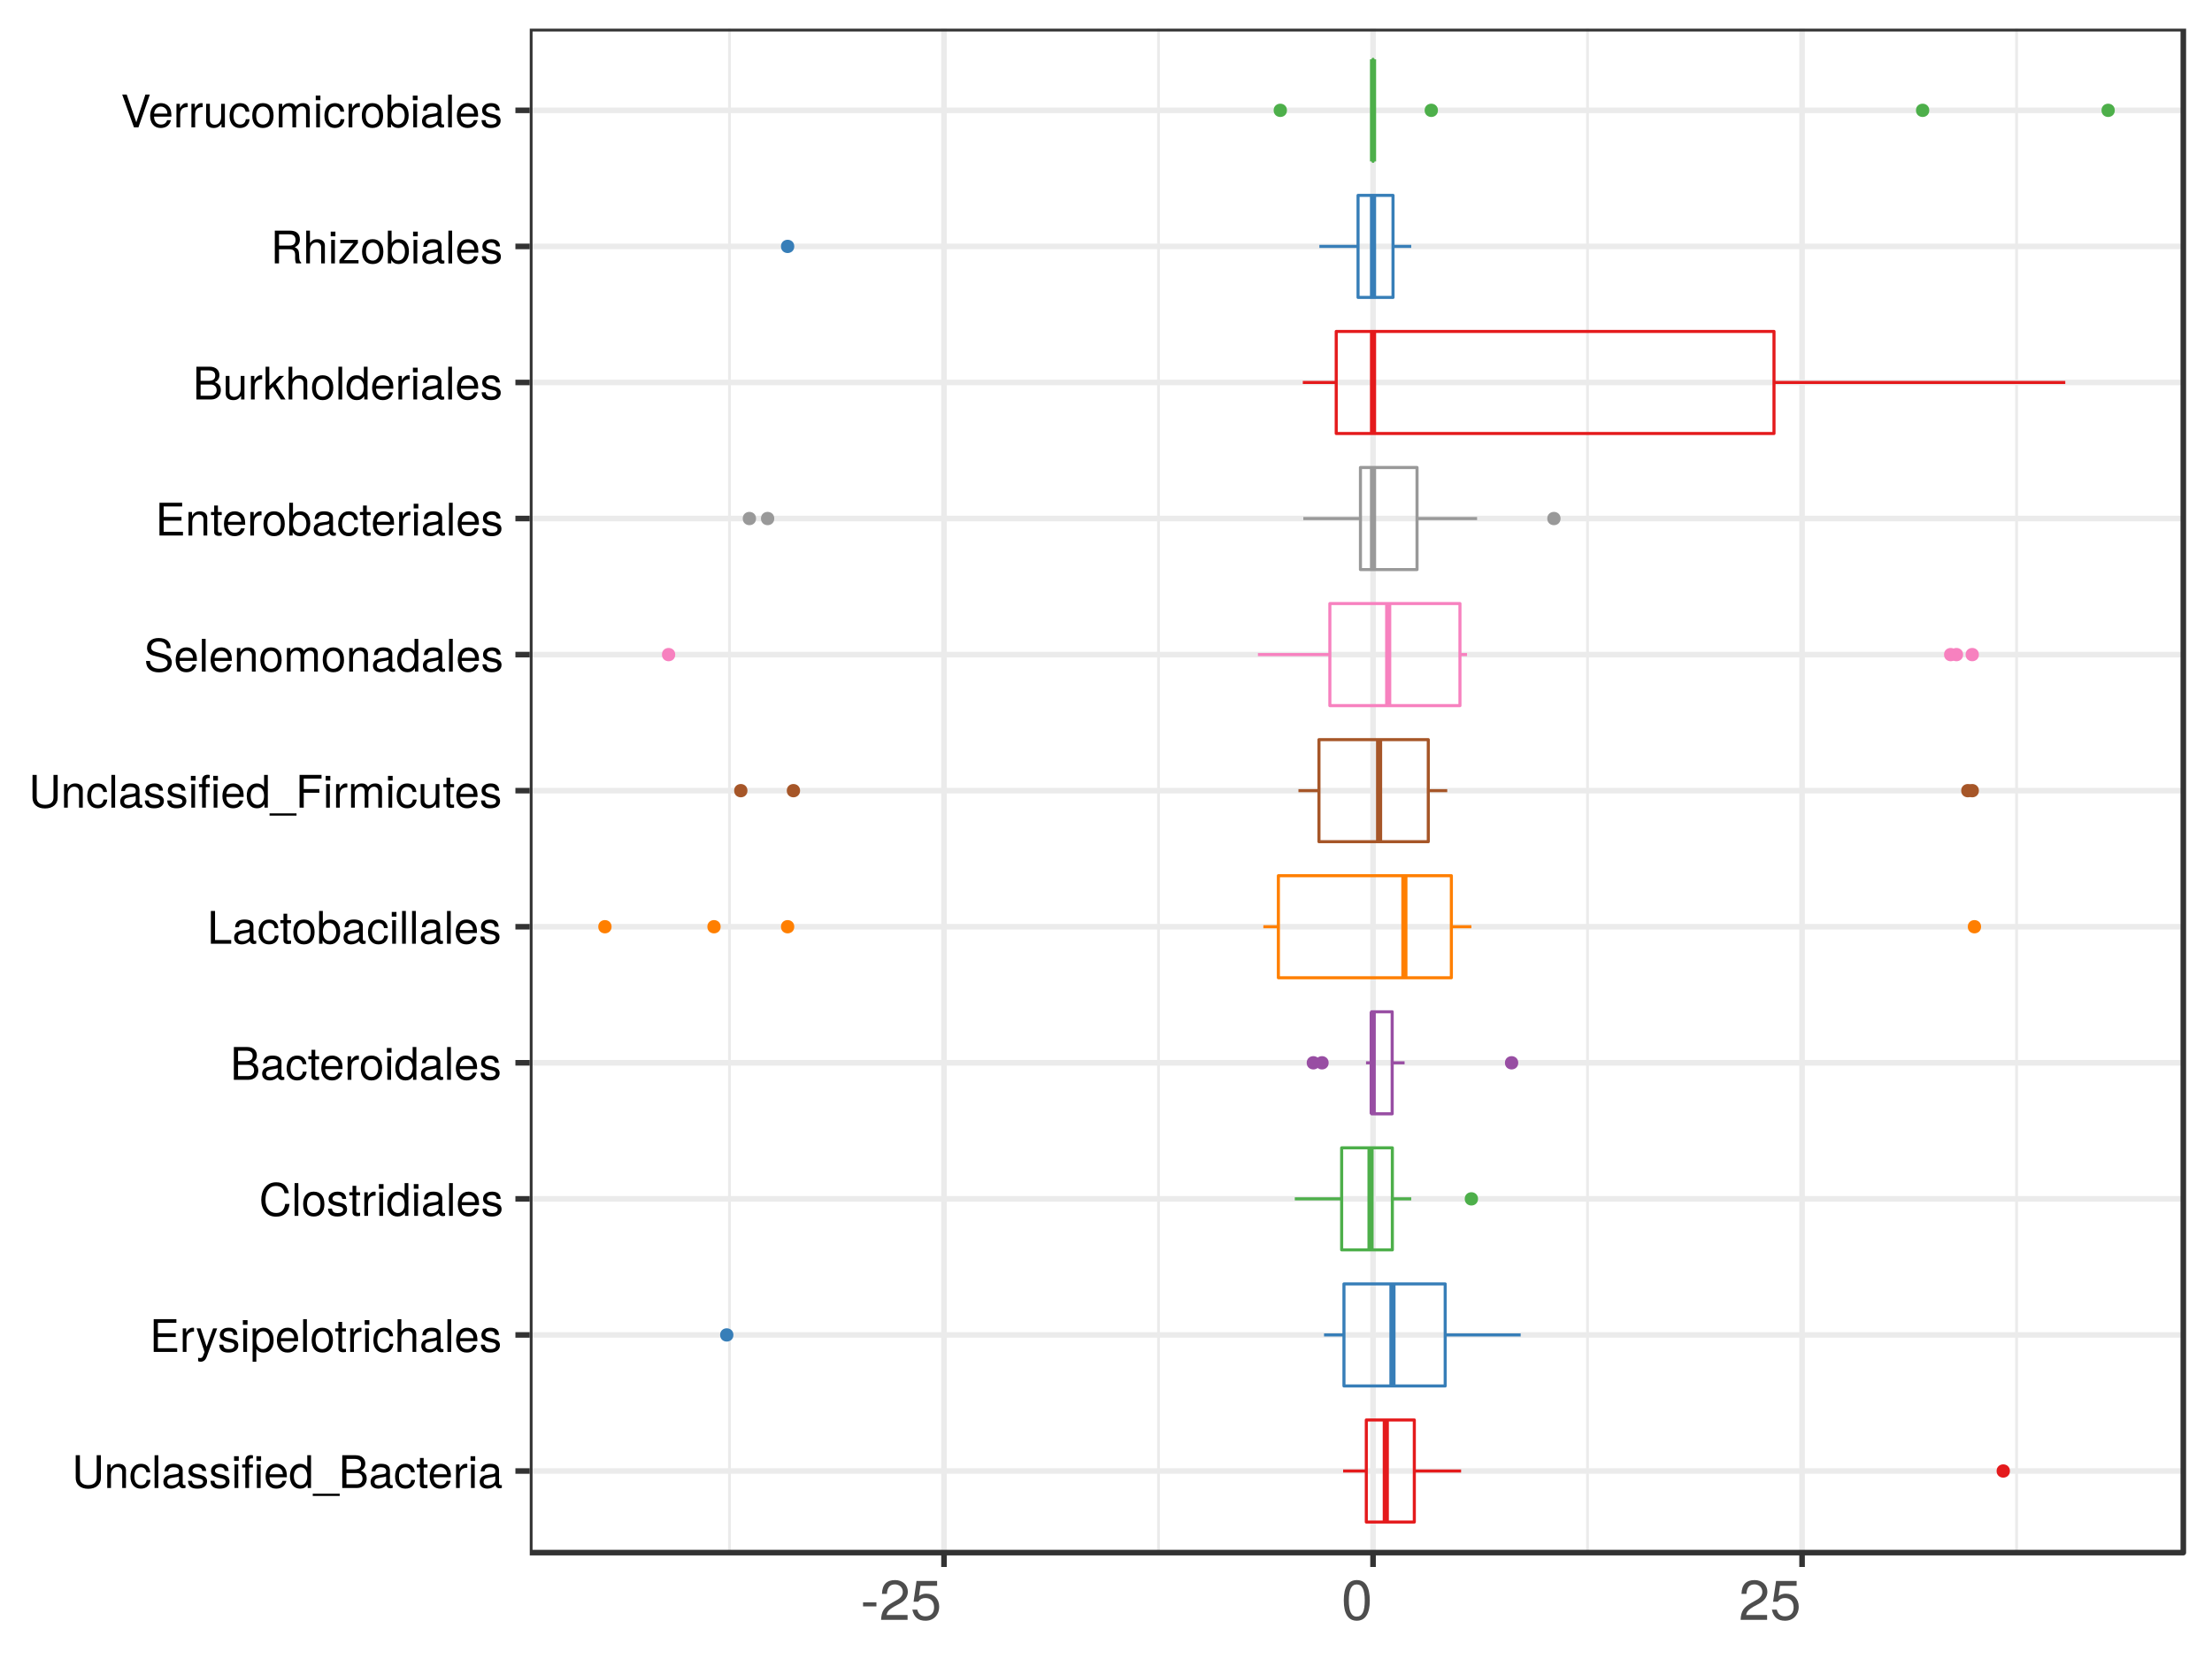 <?xml version="1.0" encoding="UTF-8"?>
<svg xmlns="http://www.w3.org/2000/svg" xmlns:xlink="http://www.w3.org/1999/xlink" width="768pt" height="576pt" viewBox="0 0 768 576" version="1.1">
<defs>
<g>
<symbol overflow="visible" id="glyph0-0">
<path style="stroke:none;" d=""/>
</symbol>
<symbol overflow="visible" id="glyph0-1">
<path style="stroke:none;" d="M 10.062 -3.469 L 10.062 -11.375 L 8.609 -11.375 L 8.609 -3.469 C 8.609 -1.938 7.5 -1 5.672 -1 C 3.969 -1 2.781 -1.812 2.781 -3.469 L 2.781 -11.375 L 1.328 -11.375 L 1.328 -3.469 C 1.328 -1.156 2.984 0.281 5.672 0.281 C 8.344 0.281 10.062 -1.188 10.062 -3.469 Z M 10.062 -3.469 "/>
</symbol>
<symbol overflow="visible" id="glyph0-2">
<path style="stroke:none;" d="M 7.594 0 L 7.594 -6.172 C 7.594 -7.531 6.578 -8.406 5 -8.406 C 3.797 -8.406 3.016 -7.938 2.297 -6.797 L 2.297 -8.172 L 1.094 -8.172 L 1.094 0 L 2.391 0 L 2.391 -4.5 C 2.391 -6.172 3.297 -7.266 4.609 -7.266 C 5.641 -7.266 6.297 -6.641 6.297 -5.656 L 6.297 0 Z M 7.594 0 "/>
</symbol>
<symbol overflow="visible" id="glyph0-3">
<path style="stroke:none;" d="M 7.438 -2.812 L 6.125 -2.812 C 5.906 -1.5 5.234 -0.969 4.125 -0.969 C 2.703 -0.969 1.844 -2.078 1.844 -4 C 1.844 -6.047 2.688 -7.203 4.094 -7.203 C 5.188 -7.203 5.875 -6.562 6.031 -5.422 L 7.344 -5.422 C 7.188 -7.422 5.938 -8.406 4.109 -8.406 C 1.922 -8.406 0.484 -6.719 0.484 -4 C 0.484 -1.375 1.891 0.234 4.094 0.234 C 6.047 0.234 7.281 -0.938 7.438 -2.812 Z M 7.438 -2.812 "/>
</symbol>
<symbol overflow="visible" id="glyph0-4">
<path style="stroke:none;" d="M 2.359 0 L 2.359 -11.375 L 1.062 -11.375 L 1.062 0 Z M 2.359 0 "/>
</symbol>
<symbol overflow="visible" id="glyph0-5">
<path style="stroke:none;" d="M 8.344 -0.031 L 8.344 -1.016 C 8.203 -0.984 8.141 -0.984 8.062 -0.984 C 7.609 -0.984 7.359 -1.219 7.359 -1.625 L 7.359 -6.172 C 7.359 -7.625 6.297 -8.406 4.281 -8.406 C 2.312 -8.406 1.094 -7.641 1.016 -5.75 L 2.328 -5.75 C 2.438 -6.75 3.031 -7.203 4.234 -7.203 C 5.406 -7.203 6.062 -6.766 6.062 -5.984 L 6.062 -5.641 C 6.062 -5.094 5.734 -4.859 4.703 -4.734 C 2.875 -4.5 2.594 -4.438 2.094 -4.234 C 1.141 -3.859 0.656 -3.125 0.656 -2.125 C 0.656 -0.641 1.688 0.234 3.344 0.234 C 4.375 0.234 5.391 -0.203 6.109 -0.969 C 6.25 -0.344 6.812 0.109 7.453 0.109 C 7.719 0.109 7.922 0.078 8.344 -0.031 Z M 6.062 -2.828 C 6.062 -1.656 4.875 -0.906 3.625 -0.906 C 2.609 -0.906 2.016 -1.266 2.016 -2.156 C 2.016 -3.016 2.594 -3.391 3.969 -3.594 C 5.344 -3.781 5.625 -3.844 6.062 -4.031 Z M 6.062 -2.828 "/>
</symbol>
<symbol overflow="visible" id="glyph0-6">
<path style="stroke:none;" d="M 7.156 -2.297 C 7.156 -3.516 6.469 -4.109 4.844 -4.5 L 3.609 -4.797 C 2.547 -5.047 2.094 -5.391 2.094 -5.969 C 2.094 -6.719 2.766 -7.203 3.828 -7.203 C 4.859 -7.203 5.422 -6.75 5.453 -5.891 L 6.828 -5.891 C 6.812 -7.5 5.75 -8.406 3.875 -8.406 C 1.969 -8.406 0.734 -7.422 0.734 -5.906 C 0.734 -4.625 1.391 -4.016 3.328 -3.562 L 4.531 -3.266 C 5.438 -3.047 5.797 -2.781 5.797 -2.188 C 5.797 -1.422 5.031 -0.969 3.906 -0.969 C 2.734 -0.969 2.078 -1.25 1.906 -2.5 L 0.531 -2.5 C 0.594 -0.609 1.656 0.234 3.797 0.234 C 5.844 0.234 7.156 -0.719 7.156 -2.297 Z M 7.156 -2.297 "/>
</symbol>
<symbol overflow="visible" id="glyph0-7">
<path style="stroke:none;" d="M 2.391 0 L 2.391 -8.172 L 1.094 -8.172 L 1.094 0 Z M 2.562 -9.406 L 2.562 -11.031 L 0.938 -11.031 L 0.938 -9.406 Z M 2.562 -9.406 "/>
</symbol>
<symbol overflow="visible" id="glyph0-8">
<path style="stroke:none;" d="M 4.016 -7.109 L 4.016 -8.172 L 2.672 -8.172 L 2.672 -9.453 C 2.672 -10 2.984 -10.281 3.578 -10.281 C 3.688 -10.281 3.734 -10.281 4.016 -10.266 L 4.016 -11.344 C 3.734 -11.406 3.562 -11.422 3.297 -11.422 C 2.094 -11.422 1.375 -10.734 1.375 -9.562 L 1.375 -8.172 L 0.281 -8.172 L 0.281 -7.109 L 1.375 -7.109 L 1.375 0 L 2.672 0 L 2.672 -7.109 Z M 6.688 0 L 6.688 -8.172 L 5.391 -8.172 L 5.391 0 Z M 6.859 -9.406 L 6.859 -11.031 L 5.234 -11.031 L 5.234 -9.406 Z M 6.859 -9.406 "/>
</symbol>
<symbol overflow="visible" id="glyph0-9">
<path style="stroke:none;" d="M 8 -3.719 C 8 -4.891 7.906 -5.641 7.672 -6.25 C 7.141 -7.594 5.891 -8.406 4.359 -8.406 C 2.094 -8.406 0.625 -6.719 0.625 -4.031 C 0.625 -1.359 2.047 0.234 4.328 0.234 C 6.203 0.234 7.5 -0.828 7.828 -2.484 L 6.516 -2.484 C 6.156 -1.406 5.422 -0.969 4.375 -0.969 C 3.031 -0.969 2.016 -1.844 1.984 -3.719 Z M 6.609 -4.859 C 6.609 -4.859 6.609 -4.797 6.594 -4.766 L 2.016 -4.766 C 2.125 -6.219 3.047 -7.203 4.344 -7.203 C 5.625 -7.203 6.609 -6.141 6.609 -4.859 Z M 6.609 -4.859 "/>
</symbol>
<symbol overflow="visible" id="glyph0-10">
<path style="stroke:none;" d="M 7.719 0 L 7.719 -11.375 L 6.422 -11.375 L 6.422 -7.141 C 5.875 -7.969 5 -8.406 3.906 -8.406 C 1.797 -8.406 0.406 -6.766 0.406 -4.156 C 0.406 -1.406 1.766 0.234 3.953 0.234 C 5.078 0.234 5.859 -0.188 6.562 -1.203 L 6.562 0 Z M 6.422 -4.047 C 6.422 -2.172 5.516 -0.984 4.141 -0.984 C 2.719 -0.984 1.766 -2.188 1.766 -4.078 C 1.766 -5.984 2.719 -7.188 4.125 -7.188 C 5.531 -7.188 6.422 -5.938 6.422 -4.047 Z M 6.422 -4.047 "/>
</symbol>
<symbol overflow="visible" id="glyph0-11">
<path style="stroke:none;" d="M 9.016 2.766 L 9.016 1.984 L -0.344 1.984 L -0.344 2.766 Z M 9.016 2.766 "/>
</symbol>
<symbol overflow="visible" id="glyph0-12">
<path style="stroke:none;" d="M 9.719 -3.25 C 9.719 -4.609 9.094 -5.438 7.641 -6 C 8.672 -6.484 9.219 -7.328 9.219 -8.484 C 9.219 -10.141 8 -11.375 5.844 -11.375 L 1.234 -11.375 L 1.234 0 L 6.359 0 C 8.406 0 9.719 -1.375 9.719 -3.25 Z M 7.766 -8.281 C 7.766 -7.125 7.094 -6.469 5.484 -6.469 L 2.688 -6.469 L 2.688 -10.094 L 5.484 -10.094 C 7.094 -10.094 7.766 -9.438 7.766 -8.281 Z M 8.266 -3.234 C 8.266 -2.141 7.594 -1.281 6.219 -1.281 L 2.688 -1.281 L 2.688 -5.188 L 6.219 -5.188 C 7.594 -5.188 8.266 -4.328 8.266 -3.234 Z M 8.266 -3.234 "/>
</symbol>
<symbol overflow="visible" id="glyph0-13">
<path style="stroke:none;" d="M 3.953 0 L 3.953 -1.094 C 3.797 -1.047 3.594 -1.031 3.344 -1.031 C 2.781 -1.031 2.625 -1.188 2.625 -1.766 L 2.625 -7.109 L 3.953 -7.109 L 3.953 -8.172 L 2.625 -8.172 L 2.625 -10.422 L 1.328 -10.422 L 1.328 -8.172 L 0.219 -8.172 L 0.219 -7.109 L 1.328 -7.109 L 1.328 -1.188 C 1.328 -0.359 1.891 0.109 2.906 0.109 C 3.219 0.109 3.531 0.078 3.953 0 Z M 3.953 0 "/>
</symbol>
<symbol overflow="visible" id="glyph0-14">
<path style="stroke:none;" d="M 5 -7.031 L 5 -8.359 C 4.781 -8.391 4.672 -8.406 4.5 -8.406 C 3.672 -8.406 3.031 -7.906 2.281 -6.688 L 2.281 -8.172 L 1.094 -8.172 L 1.094 0 L 2.391 0 L 2.391 -4.234 C 2.391 -6.078 3 -7 5 -7.031 Z M 5 -7.031 "/>
</symbol>
<symbol overflow="visible" id="glyph0-15">
<path style="stroke:none;" d="M 9.562 0 L 9.562 -1.281 L 2.859 -1.281 L 2.859 -5.172 L 9.047 -5.172 L 9.047 -6.453 L 2.859 -6.453 L 2.859 -10.094 L 9.281 -10.094 L 9.281 -11.375 L 1.406 -11.375 L 1.406 0 Z M 9.562 0 "/>
</symbol>
<symbol overflow="visible" id="glyph0-16">
<path style="stroke:none;" d="M 7.453 -8.172 L 6.047 -8.172 L 3.797 -1.812 L 1.703 -8.172 L 0.312 -8.172 L 3.078 0.031 L 2.578 1.328 C 2.359 1.906 2.094 2.125 1.531 2.125 C 1.344 2.125 1.125 2.094 0.844 2.031 L 0.844 3.203 C 1.109 3.344 1.375 3.406 1.719 3.406 C 2.641 3.406 3.391 2.891 3.828 1.719 Z M 7.453 -8.172 "/>
</symbol>
<symbol overflow="visible" id="glyph0-17">
<path style="stroke:none;" d="M 8.156 -4 C 8.156 -6.75 6.812 -8.406 4.641 -8.406 C 3.547 -8.406 2.656 -7.906 2.047 -6.938 L 2.047 -8.172 L 0.859 -8.172 L 0.859 3.406 L 2.156 3.406 L 2.156 -0.984 C 2.844 -0.141 3.609 0.234 4.656 0.234 C 6.766 0.234 8.156 -1.406 8.156 -4 Z M 6.797 -4.031 C 6.797 -2.188 5.844 -0.984 4.422 -0.984 C 3.062 -0.984 2.156 -2.109 2.156 -4.016 C 2.156 -5.938 3.062 -7.188 4.422 -7.188 C 5.859 -7.188 6.797 -5.984 6.797 -4.031 Z M 6.797 -4.031 "/>
</symbol>
<symbol overflow="visible" id="glyph0-18">
<path style="stroke:none;" d="M 7.953 -4.016 C 7.953 -6.844 6.594 -8.406 4.234 -8.406 C 1.953 -8.406 0.562 -6.828 0.562 -4.078 C 0.562 -1.344 1.938 0.234 4.25 0.234 C 6.547 0.234 7.953 -1.344 7.953 -4.016 Z M 6.594 -4.031 C 6.594 -2.125 5.688 -0.969 4.25 -0.969 C 2.812 -0.969 1.922 -2.109 1.922 -4.078 C 1.922 -6.047 2.812 -7.203 4.25 -7.203 C 5.719 -7.203 6.594 -6.062 6.594 -4.031 Z M 6.594 -4.031 "/>
</symbol>
<symbol overflow="visible" id="glyph0-19">
<path style="stroke:none;" d="M 7.578 0 L 7.578 -6.172 C 7.578 -7.547 6.594 -8.406 5 -8.406 C 3.859 -8.406 3.156 -8.047 2.391 -7.047 L 2.391 -11.375 L 1.094 -11.375 L 1.094 0 L 2.391 0 L 2.391 -4.5 C 2.391 -6.172 3.266 -7.266 4.594 -7.266 C 5.516 -7.266 6.281 -6.734 6.281 -5.656 L 6.281 0 Z M 7.578 0 "/>
</symbol>
<symbol overflow="visible" id="glyph0-20">
<path style="stroke:none;" d="M 10.562 -4.141 L 9.062 -4.141 C 8.719 -2 7.812 -1 5.891 -1 C 3.641 -1 2.203 -2.734 2.203 -5.562 C 2.203 -8.484 3.578 -10.375 5.766 -10.375 C 7.547 -10.375 8.484 -9.578 8.844 -7.844 L 10.328 -7.844 C 9.875 -10.344 8.438 -11.656 5.938 -11.656 C 2.5 -11.656 0.75 -8.875 0.75 -5.547 C 0.75 -2.234 2.547 0.281 5.875 0.281 C 8.656 0.281 10.219 -1.188 10.562 -4.141 Z M 10.562 -4.141 "/>
</symbol>
<symbol overflow="visible" id="glyph0-21">
<path style="stroke:none;" d="M 8.312 0 L 8.312 -1.281 L 2.703 -1.281 L 2.703 -11.375 L 1.25 -11.375 L 1.25 0 Z M 8.312 0 "/>
</symbol>
<symbol overflow="visible" id="glyph0-22">
<path style="stroke:none;" d="M 8.156 -4.172 C 8.156 -6.828 6.812 -8.406 4.656 -8.406 C 3.547 -8.406 2.75 -7.984 2.141 -7.062 L 2.141 -11.375 L 0.844 -11.375 L 0.844 0 L 2.016 0 L 2.016 -1.172 C 2.641 -0.219 3.469 0.234 4.594 0.234 C 6.75 0.234 8.156 -1.531 8.156 -4.172 Z M 6.797 -4.094 C 6.797 -2.25 5.828 -0.984 4.406 -0.984 C 3.047 -0.984 2.141 -2.234 2.141 -4.078 C 2.141 -6 3.047 -7.25 4.406 -7.188 C 5.859 -7.188 6.797 -5.922 6.797 -4.094 Z M 6.797 -4.094 "/>
</symbol>
<symbol overflow="visible" id="glyph0-23">
<path style="stroke:none;" d="M 9.031 -10.094 L 9.031 -11.375 L 1.406 -11.375 L 1.406 0 L 2.859 0 L 2.859 -5.172 L 8.281 -5.172 L 8.281 -6.453 L 2.859 -6.453 L 2.859 -10.094 Z M 9.031 -10.094 "/>
</symbol>
<symbol overflow="visible" id="glyph0-24">
<path style="stroke:none;" d="M 11.844 0 L 11.844 -6.125 C 11.844 -7.594 11.047 -8.406 9.516 -8.406 C 8.422 -8.406 7.766 -8.078 7 -7.156 C 6.516 -8.031 5.859 -8.406 4.797 -8.406 C 3.719 -8.406 3 -8 2.297 -7.016 L 2.297 -8.172 L 1.109 -8.172 L 1.109 0 L 2.406 0 L 2.406 -5.125 C 2.406 -6.312 3.266 -7.266 4.312 -7.266 C 5.281 -7.266 5.828 -6.672 5.828 -5.625 L 5.828 0 L 7.125 0 L 7.125 -5.125 C 7.125 -6.312 8 -7.266 9.062 -7.266 C 10.016 -7.266 10.562 -6.656 10.562 -5.625 L 10.562 0 Z M 11.844 0 "/>
</symbol>
<symbol overflow="visible" id="glyph0-25">
<path style="stroke:none;" d="M 7.516 0 L 7.516 -8.172 L 6.219 -8.172 L 6.219 -3.672 C 6.219 -2 5.344 -0.906 3.984 -0.906 C 2.969 -0.906 2.312 -1.531 2.312 -2.516 L 2.312 -8.172 L 1.016 -8.172 L 1.016 -2 C 1.016 -0.641 2.031 0.234 3.625 0.234 C 4.812 0.234 5.578 -0.188 6.344 -1.266 L 6.344 0 Z M 7.516 0 "/>
</symbol>
<symbol overflow="visible" id="glyph0-26">
<path style="stroke:none;" d="M 9.688 -3.125 C 9.688 -4.516 8.812 -5.547 7.266 -5.969 L 4.406 -6.734 C 3.047 -7.094 2.547 -7.547 2.547 -8.422 C 2.547 -9.578 3.562 -10.438 5.078 -10.438 C 6.891 -10.438 7.922 -9.609 7.922 -8.125 L 9.297 -8.125 C 9.297 -10.359 7.75 -11.656 5.125 -11.656 C 2.641 -11.656 1.094 -10.281 1.094 -8.219 C 1.094 -6.828 1.828 -5.953 3.328 -5.562 L 6.141 -4.812 C 7.578 -4.438 8.234 -3.875 8.234 -2.984 C 8.234 -1.734 7.297 -1 5.328 -1 C 3.188 -1 2.125 -2.078 2.125 -3.703 L 0.75 -3.703 C 0.75 -1.016 2.562 0.281 5.234 0.281 C 8.125 0.281 9.688 -1.094 9.688 -3.125 Z M 9.688 -3.125 "/>
</symbol>
<symbol overflow="visible" id="glyph0-27">
<path style="stroke:none;" d="M 7.828 0 L 4.484 -5.344 L 7.328 -8.172 L 5.656 -8.172 L 2.203 -4.703 L 2.203 -11.375 L 0.906 -11.375 L 0.906 0 L 2.203 0 L 2.203 -3.188 L 3.469 -4.422 L 6.219 0 Z M 7.828 0 "/>
</symbol>
<symbol overflow="visible" id="glyph0-28">
<path style="stroke:none;" d="M 10.594 0 L 10.594 -0.359 C 10.047 -0.734 9.922 -1.141 9.906 -2.656 C 9.875 -4.516 9.594 -5.078 8.359 -5.609 C 9.641 -6.234 10.156 -7.031 10.156 -8.328 C 10.156 -10.297 8.922 -11.375 6.688 -11.375 L 1.453 -11.375 L 1.453 0 L 2.906 0 L 2.906 -4.891 L 6.641 -4.891 C 7.922 -4.891 8.531 -4.266 8.516 -2.875 L 8.5 -1.859 C 8.484 -1.156 8.625 -0.469 8.828 0 Z M 8.641 -8.125 C 8.641 -6.781 7.953 -6.172 6.406 -6.172 L 2.906 -6.172 L 2.906 -10.094 L 6.406 -10.094 C 8.031 -10.094 8.641 -9.406 8.641 -8.125 Z M 8.641 -8.125 "/>
</symbol>
<symbol overflow="visible" id="glyph0-29">
<path style="stroke:none;" d="M 7.125 0 L 7.125 -1.141 L 2.062 -1.141 L 6.906 -7.016 L 6.906 -8.172 L 0.812 -8.172 L 0.812 -7.031 L 5.359 -7.031 L 0.484 -1.172 L 0.484 0 Z M 7.125 0 "/>
</symbol>
<symbol overflow="visible" id="glyph0-30">
<path style="stroke:none;" d="M 10.062 -11.375 L 8.516 -11.375 L 5.359 -1.75 L 2.031 -11.375 L 0.469 -11.375 L 4.547 0 L 6.109 0 Z M 10.062 -11.375 "/>
</symbol>
<symbol overflow="visible" id="glyph1-0">
<path style="stroke:none;" d=""/>
</symbol>
<symbol overflow="visible" id="glyph1-1">
<path style="stroke:none;" d="M 5.531 -4.672 L 5.531 -6.078 L 0.891 -6.078 L 0.891 -4.672 Z M 5.531 -4.672 "/>
</symbol>
<symbol overflow="visible" id="glyph1-2">
<path style="stroke:none;" d="M 9.953 -9.766 C 9.953 -12.094 8.141 -13.812 5.531 -13.812 C 2.703 -13.812 1.078 -12.375 0.969 -9.016 L 2.688 -9.016 C 2.828 -11.344 3.781 -12.312 5.469 -12.312 C 7.031 -12.312 8.203 -11.203 8.203 -9.719 C 8.203 -8.625 7.562 -7.703 6.328 -7 L 4.547 -5.984 C 1.656 -4.344 0.812 -3.047 0.656 0 L 9.859 0 L 9.859 -1.688 L 2.594 -1.688 C 2.766 -2.828 3.391 -3.547 5.078 -4.547 L 7.031 -5.594 C 8.969 -6.625 9.953 -8.062 9.953 -9.766 Z M 9.953 -9.766 "/>
</symbol>
<symbol overflow="visible" id="glyph1-3">
<path style="stroke:none;" d="M 10 -4.578 C 10 -7.312 8.188 -9.094 5.531 -9.094 C 4.562 -9.094 3.781 -8.844 2.984 -8.266 L 3.531 -11.828 L 9.281 -11.828 L 9.281 -13.516 L 2.141 -13.516 L 1.109 -6.297 L 2.688 -6.297 C 3.484 -7.25 4.156 -7.578 5.219 -7.578 C 7.078 -7.578 8.234 -6.391 8.234 -4.344 C 8.234 -2.359 7.094 -1.234 5.219 -1.234 C 3.719 -1.234 2.812 -1.984 2.391 -3.547 L 0.688 -3.547 C 1.25 -0.797 2.812 0.297 5.266 0.297 C 8.047 0.297 10 -1.656 10 -4.578 Z M 10 -4.578 "/>
</symbol>
<symbol overflow="visible" id="glyph1-4">
<path style="stroke:none;" d="M 9.875 -6.641 C 9.875 -11.438 8.359 -13.812 5.359 -13.812 C 2.375 -13.812 0.844 -11.391 0.844 -6.766 C 0.844 -2.109 2.391 0.297 5.359 0.297 C 8.281 0.297 9.875 -2.109 9.875 -6.641 Z M 8.125 -6.797 C 8.125 -2.891 7.234 -1.125 5.312 -1.125 C 3.5 -1.125 2.594 -2.969 2.594 -6.734 C 2.594 -10.516 3.5 -12.297 5.359 -12.297 C 7.203 -12.297 8.125 -10.5 8.125 -6.797 Z M 8.125 -6.797 "/>
</symbol>
</g>
<clipPath id="clip1">
  <path d="M 183.93 9.961 L 759 9.961 L 759 540 L 183.93 540 Z M 183.93 9.961 "/>
</clipPath>
<clipPath id="clip2">
  <path d="M 252 9.961 L 254 9.961 L 254 540 L 252 540 Z M 252 9.961 "/>
</clipPath>
<clipPath id="clip3">
  <path d="M 401 9.961 L 403 9.961 L 403 540 L 401 540 Z M 401 9.961 "/>
</clipPath>
<clipPath id="clip4">
  <path d="M 550 9.961 L 552 9.961 L 552 540 L 550 540 Z M 550 9.961 "/>
</clipPath>
<clipPath id="clip5">
  <path d="M 699 9.961 L 701 9.961 L 701 540 L 699 540 Z M 699 9.961 "/>
</clipPath>
<clipPath id="clip6">
  <path d="M 183.93 509 L 759.039 509 L 759.039 512 L 183.93 512 Z M 183.93 509 "/>
</clipPath>
<clipPath id="clip7">
  <path d="M 183.93 462 L 759.039 462 L 759.039 465 L 183.93 465 Z M 183.93 462 "/>
</clipPath>
<clipPath id="clip8">
  <path d="M 183.93 415 L 759.039 415 L 759.039 418 L 183.93 418 Z M 183.93 415 "/>
</clipPath>
<clipPath id="clip9">
  <path d="M 183.93 368 L 759.039 368 L 759.039 370 L 183.93 370 Z M 183.93 368 "/>
</clipPath>
<clipPath id="clip10">
  <path d="M 183.93 320 L 759.039 320 L 759.039 323 L 183.93 323 Z M 183.93 320 "/>
</clipPath>
<clipPath id="clip11">
  <path d="M 183.93 273 L 759.039 273 L 759.039 276 L 183.93 276 Z M 183.93 273 "/>
</clipPath>
<clipPath id="clip12">
  <path d="M 183.93 226 L 759.039 226 L 759.039 229 L 183.93 229 Z M 183.93 226 "/>
</clipPath>
<clipPath id="clip13">
  <path d="M 183.93 179 L 759.039 179 L 759.039 181 L 183.93 181 Z M 183.93 179 "/>
</clipPath>
<clipPath id="clip14">
  <path d="M 183.93 131 L 759.039 131 L 759.039 134 L 183.93 134 Z M 183.93 131 "/>
</clipPath>
<clipPath id="clip15">
  <path d="M 183.93 84 L 759.039 84 L 759.039 87 L 183.93 87 Z M 183.93 84 "/>
</clipPath>
<clipPath id="clip16">
  <path d="M 183.93 37 L 759.039 37 L 759.039 40 L 183.93 40 Z M 183.93 37 "/>
</clipPath>
<clipPath id="clip17">
  <path d="M 326 9.961 L 329 9.961 L 329 540.07 L 326 540.07 Z M 326 9.961 "/>
</clipPath>
<clipPath id="clip18">
  <path d="M 475 9.961 L 478 9.961 L 478 540.07 L 475 540.07 Z M 475 9.961 "/>
</clipPath>
<clipPath id="clip19">
  <path d="M 624 9.961 L 627 9.961 L 627 540.07 L 624 540.07 Z M 624 9.961 "/>
</clipPath>
<clipPath id="clip20">
  <path d="M 183.93 9.961 L 759.039 9.961 L 759.039 540.07 L 183.93 540.07 Z M 183.93 9.961 "/>
</clipPath>
</defs>
<g id="surface6172">
<rect x="0" y="0" width="768" height="576" style="fill:rgb(100%,100%,100%);fill-opacity:1;stroke:none;"/>
<rect x="0" y="0" width="768" height="576" style="fill:rgb(100%,100%,100%);fill-opacity:1;stroke:none;"/>
<path style="fill:none;stroke-width:1.94;stroke-linecap:round;stroke-linejoin:round;stroke:rgb(100%,100%,100%);stroke-opacity:1;stroke-miterlimit:10;" d="M 0 576 L 768 576 L 768 0 L 0 0 Z M 0 576 "/>
<g clip-path="url(#clip1)" clip-rule="nonzero">
<path style=" stroke:none;fill-rule:nonzero;fill:rgb(100%,100%,100%);fill-opacity:1;" d="M 183.93 539.07 L 758.039 539.07 L 758.039 9.961 L 183.93 9.961 Z M 183.93 539.07 "/>
</g>
<g clip-path="url(#clip2)" clip-rule="nonzero">
<path style="fill:none;stroke-width:0.97;stroke-linecap:butt;stroke-linejoin:round;stroke:rgb(92.157%,92.157%,92.157%);stroke-opacity:1;stroke-miterlimit:10;" d="M 253.277 539.07 L 253.277 9.961 "/>
</g>
<g clip-path="url(#clip3)" clip-rule="nonzero">
<path style="fill:none;stroke-width:0.97;stroke-linecap:butt;stroke-linejoin:round;stroke:rgb(92.157%,92.157%,92.157%);stroke-opacity:1;stroke-miterlimit:10;" d="M 402.234 539.07 L 402.234 9.961 "/>
</g>
<g clip-path="url(#clip4)" clip-rule="nonzero">
<path style="fill:none;stroke-width:0.97;stroke-linecap:butt;stroke-linejoin:round;stroke:rgb(92.157%,92.157%,92.157%);stroke-opacity:1;stroke-miterlimit:10;" d="M 551.191 539.07 L 551.191 9.961 "/>
</g>
<g clip-path="url(#clip5)" clip-rule="nonzero">
<path style="fill:none;stroke-width:0.97;stroke-linecap:butt;stroke-linejoin:round;stroke:rgb(92.157%,92.157%,92.157%);stroke-opacity:1;stroke-miterlimit:10;" d="M 700.148 539.07 L 700.148 9.961 "/>
</g>
<g clip-path="url(#clip6)" clip-rule="nonzero">
<path style="fill:none;stroke-width:1.94;stroke-linecap:butt;stroke-linejoin:round;stroke:rgb(92.157%,92.157%,92.157%);stroke-opacity:1;stroke-miterlimit:10;" d="M 183.93 510.727 L 758.039 510.727 "/>
</g>
<g clip-path="url(#clip7)" clip-rule="nonzero">
<path style="fill:none;stroke-width:1.94;stroke-linecap:butt;stroke-linejoin:round;stroke:rgb(92.157%,92.157%,92.157%);stroke-opacity:1;stroke-miterlimit:10;" d="M 183.93 463.484 L 758.039 463.484 "/>
</g>
<g clip-path="url(#clip8)" clip-rule="nonzero">
<path style="fill:none;stroke-width:1.94;stroke-linecap:butt;stroke-linejoin:round;stroke:rgb(92.157%,92.157%,92.157%);stroke-opacity:1;stroke-miterlimit:10;" d="M 183.93 416.242 L 758.039 416.242 "/>
</g>
<g clip-path="url(#clip9)" clip-rule="nonzero">
<path style="fill:none;stroke-width:1.94;stroke-linecap:butt;stroke-linejoin:round;stroke:rgb(92.157%,92.157%,92.157%);stroke-opacity:1;stroke-miterlimit:10;" d="M 183.93 369 L 758.039 369 "/>
</g>
<g clip-path="url(#clip10)" clip-rule="nonzero">
<path style="fill:none;stroke-width:1.94;stroke-linecap:butt;stroke-linejoin:round;stroke:rgb(92.157%,92.157%,92.157%);stroke-opacity:1;stroke-miterlimit:10;" d="M 183.93 321.758 L 758.039 321.758 "/>
</g>
<g clip-path="url(#clip11)" clip-rule="nonzero">
<path style="fill:none;stroke-width:1.94;stroke-linecap:butt;stroke-linejoin:round;stroke:rgb(92.157%,92.157%,92.157%);stroke-opacity:1;stroke-miterlimit:10;" d="M 183.93 274.516 L 758.039 274.516 "/>
</g>
<g clip-path="url(#clip12)" clip-rule="nonzero">
<path style="fill:none;stroke-width:1.94;stroke-linecap:butt;stroke-linejoin:round;stroke:rgb(92.157%,92.157%,92.157%);stroke-opacity:1;stroke-miterlimit:10;" d="M 183.93 227.273 L 758.039 227.273 "/>
</g>
<g clip-path="url(#clip13)" clip-rule="nonzero">
<path style="fill:none;stroke-width:1.94;stroke-linecap:butt;stroke-linejoin:round;stroke:rgb(92.157%,92.157%,92.157%);stroke-opacity:1;stroke-miterlimit:10;" d="M 183.93 180.031 L 758.039 180.031 "/>
</g>
<g clip-path="url(#clip14)" clip-rule="nonzero">
<path style="fill:none;stroke-width:1.94;stroke-linecap:butt;stroke-linejoin:round;stroke:rgb(92.157%,92.157%,92.157%);stroke-opacity:1;stroke-miterlimit:10;" d="M 183.93 132.793 L 758.039 132.793 "/>
</g>
<g clip-path="url(#clip15)" clip-rule="nonzero">
<path style="fill:none;stroke-width:1.94;stroke-linecap:butt;stroke-linejoin:round;stroke:rgb(92.157%,92.157%,92.157%);stroke-opacity:1;stroke-miterlimit:10;" d="M 183.93 85.551 L 758.039 85.551 "/>
</g>
<g clip-path="url(#clip16)" clip-rule="nonzero">
<path style="fill:none;stroke-width:1.94;stroke-linecap:butt;stroke-linejoin:round;stroke:rgb(92.157%,92.157%,92.157%);stroke-opacity:1;stroke-miterlimit:10;" d="M 183.93 38.309 L 758.039 38.309 "/>
</g>
<g clip-path="url(#clip17)" clip-rule="nonzero">
<path style="fill:none;stroke-width:1.94;stroke-linecap:butt;stroke-linejoin:round;stroke:rgb(92.157%,92.157%,92.157%);stroke-opacity:1;stroke-miterlimit:10;" d="M 327.758 539.07 L 327.758 9.961 "/>
</g>
<g clip-path="url(#clip18)" clip-rule="nonzero">
<path style="fill:none;stroke-width:1.94;stroke-linecap:butt;stroke-linejoin:round;stroke:rgb(92.157%,92.157%,92.157%);stroke-opacity:1;stroke-miterlimit:10;" d="M 476.715 539.07 L 476.715 9.961 "/>
</g>
<g clip-path="url(#clip19)" clip-rule="nonzero">
<path style="fill:none;stroke-width:1.94;stroke-linecap:butt;stroke-linejoin:round;stroke:rgb(92.157%,92.157%,92.157%);stroke-opacity:1;stroke-miterlimit:10;" d="M 625.672 539.07 L 625.672 9.961 "/>
</g>
<path style="fill-rule:nonzero;fill:rgb(89.412%,10.196%,10.98%);fill-opacity:1;stroke-width:0.709;stroke-linecap:round;stroke-linejoin:round;stroke:rgb(89.412%,10.196%,10.98%);stroke-opacity:1;stroke-miterlimit:10;" d="M 697.477 510.727 C 697.477 513.332 693.566 513.332 693.566 510.727 C 693.566 508.121 697.477 508.121 697.477 510.727 "/>
<path style="fill:none;stroke-width:1.067;stroke-linecap:butt;stroke-linejoin:round;stroke:rgb(89.412%,10.196%,10.98%);stroke-opacity:1;stroke-miterlimit:10;" d="M 491.047 510.727 L 507.293 510.727 "/>
<path style="fill:none;stroke-width:1.067;stroke-linecap:butt;stroke-linejoin:round;stroke:rgb(89.412%,10.196%,10.98%);stroke-opacity:1;stroke-miterlimit:10;" d="M 474.379 510.727 L 466.328 510.727 "/>
<path style="fill:none;stroke-width:1.067;stroke-linecap:round;stroke-linejoin:round;stroke:rgb(89.412%,10.196%,10.98%);stroke-opacity:1;stroke-miterlimit:10;" d="M 491.047 528.441 L 474.379 528.441 L 474.379 493.012 L 491.047 493.012 L 491.047 528.441 "/>
<path style="fill:none;stroke-width:2.134;stroke-linecap:butt;stroke-linejoin:round;stroke:rgb(89.412%,10.196%,10.98%);stroke-opacity:1;stroke-miterlimit:10;" d="M 481.145 528.441 L 481.145 493.012 "/>
<path style="fill-rule:nonzero;fill:rgb(21.569%,49.412%,72.157%);fill-opacity:1;stroke-width:0.709;stroke-linecap:round;stroke-linejoin:round;stroke:rgb(21.569%,49.412%,72.157%);stroke-opacity:1;stroke-miterlimit:10;" d="M 254.285 463.484 C 254.285 466.09 250.375 466.09 250.375 463.484 C 250.375 460.879 254.285 460.879 254.285 463.484 "/>
<path style="fill:none;stroke-width:1.067;stroke-linecap:butt;stroke-linejoin:round;stroke:rgb(21.569%,49.412%,72.157%);stroke-opacity:1;stroke-miterlimit:10;" d="M 501.766 463.484 L 527.98 463.484 "/>
<path style="fill:none;stroke-width:1.067;stroke-linecap:butt;stroke-linejoin:round;stroke:rgb(21.569%,49.412%,72.157%);stroke-opacity:1;stroke-miterlimit:10;" d="M 466.617 463.484 L 459.699 463.484 "/>
<path style="fill:none;stroke-width:1.067;stroke-linecap:round;stroke-linejoin:round;stroke:rgb(21.569%,49.412%,72.157%);stroke-opacity:1;stroke-miterlimit:10;" d="M 501.766 481.199 L 466.617 481.199 L 466.617 445.77 L 501.766 445.77 L 501.766 481.199 "/>
<path style="fill:none;stroke-width:2.134;stroke-linecap:butt;stroke-linejoin:round;stroke:rgb(21.569%,49.412%,72.157%);stroke-opacity:1;stroke-miterlimit:10;" d="M 483.457 481.199 L 483.457 445.77 "/>
<path style="fill-rule:nonzero;fill:rgb(30.196%,68.627%,29.02%);fill-opacity:1;stroke-width:0.709;stroke-linecap:round;stroke-linejoin:round;stroke:rgb(30.196%,68.627%,29.02%);stroke-opacity:1;stroke-miterlimit:10;" d="M 512.812 416.242 C 512.812 418.848 508.902 418.848 508.902 416.242 C 508.902 413.637 512.812 413.637 512.812 416.242 "/>
<path style="fill:none;stroke-width:1.067;stroke-linecap:butt;stroke-linejoin:round;stroke:rgb(30.196%,68.627%,29.02%);stroke-opacity:1;stroke-miterlimit:10;" d="M 483.418 416.242 L 489.973 416.242 "/>
<path style="fill:none;stroke-width:1.067;stroke-linecap:butt;stroke-linejoin:round;stroke:rgb(30.196%,68.627%,29.02%);stroke-opacity:1;stroke-miterlimit:10;" d="M 465.82 416.242 L 449.543 416.242 "/>
<path style="fill:none;stroke-width:1.067;stroke-linecap:round;stroke-linejoin:round;stroke:rgb(30.196%,68.627%,29.02%);stroke-opacity:1;stroke-miterlimit:10;" d="M 483.418 433.957 L 465.82 433.957 L 465.82 398.527 L 483.418 398.527 L 483.418 433.957 "/>
<path style="fill:none;stroke-width:2.134;stroke-linecap:butt;stroke-linejoin:round;stroke:rgb(30.196%,68.627%,29.02%);stroke-opacity:1;stroke-miterlimit:10;" d="M 475.844 433.957 L 475.844 398.527 "/>
<path style="fill-rule:nonzero;fill:rgb(59.608%,30.588%,63.922%);fill-opacity:1;stroke-width:0.709;stroke-linecap:round;stroke-linejoin:round;stroke:rgb(59.608%,30.588%,63.922%);stroke-opacity:1;stroke-miterlimit:10;" d="M 526.773 369 C 526.773 371.605 522.863 371.605 522.863 369 C 522.863 366.395 526.773 366.395 526.773 369 "/>
<path style="fill-rule:nonzero;fill:rgb(59.608%,30.588%,63.922%);fill-opacity:1;stroke-width:0.709;stroke-linecap:round;stroke-linejoin:round;stroke:rgb(59.608%,30.588%,63.922%);stroke-opacity:1;stroke-miterlimit:10;" d="M 460.949 369 C 460.949 371.605 457.039 371.605 457.039 369 C 457.039 366.395 460.949 366.395 460.949 369 "/>
<path style="fill-rule:nonzero;fill:rgb(59.608%,30.588%,63.922%);fill-opacity:1;stroke-width:0.709;stroke-linecap:round;stroke-linejoin:round;stroke:rgb(59.608%,30.588%,63.922%);stroke-opacity:1;stroke-miterlimit:10;" d="M 457.945 369 C 457.945 371.605 454.035 371.605 454.035 369 C 454.035 366.395 457.945 366.395 457.945 369 "/>
<path style="fill:none;stroke-width:1.067;stroke-linecap:butt;stroke-linejoin:round;stroke:rgb(59.608%,30.588%,63.922%);stroke-opacity:1;stroke-miterlimit:10;" d="M 483.359 369 L 487.668 369 "/>
<path style="fill:none;stroke-width:1.067;stroke-linecap:butt;stroke-linejoin:round;stroke:rgb(59.608%,30.588%,63.922%);stroke-opacity:1;stroke-miterlimit:10;" d="M 476.234 369 L 474.285 369 "/>
<path style="fill:none;stroke-width:1.067;stroke-linecap:round;stroke-linejoin:round;stroke:rgb(59.608%,30.588%,63.922%);stroke-opacity:1;stroke-miterlimit:10;" d="M 483.359 386.715 L 476.234 386.715 L 476.234 351.285 L 483.359 351.285 L 483.359 386.715 "/>
<path style="fill:none;stroke-width:2.134;stroke-linecap:butt;stroke-linejoin:round;stroke:rgb(59.608%,30.588%,63.922%);stroke-opacity:1;stroke-miterlimit:10;" d="M 476.598 386.715 L 476.598 351.285 "/>
<path style="fill-rule:nonzero;fill:rgb(100%,49.804%,0%);fill-opacity:1;stroke-width:0.709;stroke-linecap:round;stroke-linejoin:round;stroke:rgb(100%,49.804%,0%);stroke-opacity:1;stroke-miterlimit:10;" d="M 275.414 321.758 C 275.414 324.363 271.504 324.363 271.504 321.758 C 271.504 319.152 275.414 319.152 275.414 321.758 "/>
<path style="fill-rule:nonzero;fill:rgb(100%,49.804%,0%);fill-opacity:1;stroke-width:0.709;stroke-linecap:round;stroke-linejoin:round;stroke:rgb(100%,49.804%,0%);stroke-opacity:1;stroke-miterlimit:10;" d="M 687.473 321.758 C 687.473 324.363 683.562 324.363 683.562 321.758 C 683.562 319.152 687.473 319.152 687.473 321.758 "/>
<path style="fill-rule:nonzero;fill:rgb(100%,49.804%,0%);fill-opacity:1;stroke-width:0.709;stroke-linecap:round;stroke-linejoin:round;stroke:rgb(100%,49.804%,0%);stroke-opacity:1;stroke-miterlimit:10;" d="M 211.98 321.758 C 211.98 324.363 208.07 324.363 208.07 321.758 C 208.07 319.152 211.98 319.152 211.98 321.758 "/>
<path style="fill-rule:nonzero;fill:rgb(100%,49.804%,0%);fill-opacity:1;stroke-width:0.709;stroke-linecap:round;stroke-linejoin:round;stroke:rgb(100%,49.804%,0%);stroke-opacity:1;stroke-miterlimit:10;" d="M 249.855 321.758 C 249.855 324.363 245.945 324.363 245.945 321.758 C 245.945 319.152 249.855 319.152 249.855 321.758 "/>
<path style="fill:none;stroke-width:1.067;stroke-linecap:butt;stroke-linejoin:round;stroke:rgb(100%,49.804%,0%);stroke-opacity:1;stroke-miterlimit:10;" d="M 503.91 321.758 L 510.863 321.758 "/>
<path style="fill:none;stroke-width:1.067;stroke-linecap:butt;stroke-linejoin:round;stroke:rgb(100%,49.804%,0%);stroke-opacity:1;stroke-miterlimit:10;" d="M 443.848 321.758 L 438.637 321.758 "/>
<path style="fill:none;stroke-width:1.067;stroke-linecap:round;stroke-linejoin:round;stroke:rgb(100%,49.804%,0%);stroke-opacity:1;stroke-miterlimit:10;" d="M 503.91 339.473 L 443.848 339.473 L 443.848 304.043 L 503.91 304.043 L 503.91 339.473 "/>
<path style="fill:none;stroke-width:2.134;stroke-linecap:butt;stroke-linejoin:round;stroke:rgb(100%,49.804%,0%);stroke-opacity:1;stroke-miterlimit:10;" d="M 487.598 339.473 L 487.598 304.043 "/>
<path style="fill-rule:nonzero;fill:rgb(65.098%,33.725%,15.686%);fill-opacity:1;stroke-width:0.709;stroke-linecap:round;stroke-linejoin:round;stroke:rgb(65.098%,33.725%,15.686%);stroke-opacity:1;stroke-miterlimit:10;" d="M 277.43 274.516 C 277.43 277.125 273.52 277.125 273.52 274.516 C 273.52 271.91 277.43 271.91 277.43 274.516 "/>
<path style="fill-rule:nonzero;fill:rgb(65.098%,33.725%,15.686%);fill-opacity:1;stroke-width:0.709;stroke-linecap:round;stroke-linejoin:round;stroke:rgb(65.098%,33.725%,15.686%);stroke-opacity:1;stroke-miterlimit:10;" d="M 686.711 274.516 C 686.711 277.125 682.801 277.125 682.801 274.516 C 682.801 271.91 686.711 271.91 686.711 274.516 "/>
<path style="fill-rule:nonzero;fill:rgb(65.098%,33.725%,15.686%);fill-opacity:1;stroke-width:0.709;stroke-linecap:round;stroke-linejoin:round;stroke:rgb(65.098%,33.725%,15.686%);stroke-opacity:1;stroke-miterlimit:10;" d="M 259.16 274.516 C 259.16 277.125 255.25 277.125 255.25 274.516 C 255.25 271.91 259.16 271.91 259.16 274.516 "/>
<path style="fill-rule:nonzero;fill:rgb(65.098%,33.725%,15.686%);fill-opacity:1;stroke-width:0.709;stroke-linecap:round;stroke-linejoin:round;stroke:rgb(65.098%,33.725%,15.686%);stroke-opacity:1;stroke-miterlimit:10;" d="M 685.184 274.516 C 685.184 277.125 681.273 277.125 681.273 274.516 C 681.273 271.91 685.184 271.91 685.184 274.516 "/>
<path style="fill:none;stroke-width:1.067;stroke-linecap:butt;stroke-linejoin:round;stroke:rgb(65.098%,33.725%,15.686%);stroke-opacity:1;stroke-miterlimit:10;" d="M 495.898 274.516 L 502.48 274.516 "/>
<path style="fill:none;stroke-width:1.067;stroke-linecap:butt;stroke-linejoin:round;stroke:rgb(65.098%,33.725%,15.686%);stroke-opacity:1;stroke-miterlimit:10;" d="M 457.941 274.516 L 450.816 274.516 "/>
<path style="fill:none;stroke-width:1.067;stroke-linecap:round;stroke-linejoin:round;stroke:rgb(65.098%,33.725%,15.686%);stroke-opacity:1;stroke-miterlimit:10;" d="M 495.898 292.234 L 457.941 292.234 L 457.941 256.801 L 495.898 256.801 L 495.898 292.234 "/>
<path style="fill:none;stroke-width:2.134;stroke-linecap:butt;stroke-linejoin:round;stroke:rgb(65.098%,33.725%,15.686%);stroke-opacity:1;stroke-miterlimit:10;" d="M 478.816 292.234 L 478.816 256.801 "/>
<path style="fill-rule:nonzero;fill:rgb(96.863%,50.588%,74.902%);fill-opacity:1;stroke-width:0.709;stroke-linecap:round;stroke-linejoin:round;stroke:rgb(96.863%,50.588%,74.902%);stroke-opacity:1;stroke-miterlimit:10;" d="M 686.711 227.273 C 686.711 229.883 682.801 229.883 682.801 227.273 C 682.801 224.668 686.711 224.668 686.711 227.273 "/>
<path style="fill-rule:nonzero;fill:rgb(96.863%,50.588%,74.902%);fill-opacity:1;stroke-width:0.709;stroke-linecap:round;stroke-linejoin:round;stroke:rgb(96.863%,50.588%,74.902%);stroke-opacity:1;stroke-miterlimit:10;" d="M 681.227 227.273 C 681.227 229.883 677.32 229.883 677.32 227.273 C 677.32 224.668 681.227 224.668 681.227 227.273 "/>
<path style="fill-rule:nonzero;fill:rgb(96.863%,50.588%,74.902%);fill-opacity:1;stroke-width:0.709;stroke-linecap:round;stroke-linejoin:round;stroke:rgb(96.863%,50.588%,74.902%);stroke-opacity:1;stroke-miterlimit:10;" d="M 679.227 227.273 C 679.227 229.883 675.316 229.883 675.316 227.273 C 675.316 224.668 679.227 224.668 679.227 227.273 "/>
<path style="fill-rule:nonzero;fill:rgb(96.863%,50.588%,74.902%);fill-opacity:1;stroke-width:0.709;stroke-linecap:round;stroke-linejoin:round;stroke:rgb(96.863%,50.588%,74.902%);stroke-opacity:1;stroke-miterlimit:10;" d="M 234.086 227.273 C 234.086 229.883 230.18 229.883 230.18 227.273 C 230.18 224.668 234.086 224.668 234.086 227.273 "/>
<path style="fill:none;stroke-width:1.067;stroke-linecap:butt;stroke-linejoin:round;stroke:rgb(96.863%,50.588%,74.902%);stroke-opacity:1;stroke-miterlimit:10;" d="M 506.891 227.273 L 509.344 227.273 "/>
<path style="fill:none;stroke-width:1.067;stroke-linecap:butt;stroke-linejoin:round;stroke:rgb(96.863%,50.588%,74.902%);stroke-opacity:1;stroke-miterlimit:10;" d="M 461.723 227.273 L 436.75 227.273 "/>
<path style="fill:none;stroke-width:1.067;stroke-linecap:round;stroke-linejoin:round;stroke:rgb(96.863%,50.588%,74.902%);stroke-opacity:1;stroke-miterlimit:10;" d="M 506.891 244.992 L 461.723 244.992 L 461.723 209.559 L 506.891 209.559 L 506.891 244.992 "/>
<path style="fill:none;stroke-width:2.134;stroke-linecap:butt;stroke-linejoin:round;stroke:rgb(96.863%,50.588%,74.902%);stroke-opacity:1;stroke-miterlimit:10;" d="M 481.977 244.992 L 481.977 209.559 "/>
<path style="fill-rule:nonzero;fill:rgb(60%,60%,60%);fill-opacity:1;stroke-width:0.709;stroke-linecap:round;stroke-linejoin:round;stroke:rgb(60%,60%,60%);stroke-opacity:1;stroke-miterlimit:10;" d="M 268.469 180.031 C 268.469 182.641 264.559 182.641 264.559 180.031 C 264.559 177.426 268.469 177.426 268.469 180.031 "/>
<path style="fill-rule:nonzero;fill:rgb(60%,60%,60%);fill-opacity:1;stroke-width:0.709;stroke-linecap:round;stroke-linejoin:round;stroke:rgb(60%,60%,60%);stroke-opacity:1;stroke-miterlimit:10;" d="M 262.145 180.031 C 262.145 182.641 258.234 182.641 258.234 180.031 C 258.234 177.426 262.145 177.426 262.145 180.031 "/>
<path style="fill-rule:nonzero;fill:rgb(60%,60%,60%);fill-opacity:1;stroke-width:0.709;stroke-linecap:round;stroke-linejoin:round;stroke:rgb(60%,60%,60%);stroke-opacity:1;stroke-miterlimit:10;" d="M 541.469 180.031 C 541.469 182.641 537.559 182.641 537.559 180.031 C 537.559 177.426 541.469 177.426 541.469 180.031 "/>
<path style="fill:none;stroke-width:1.067;stroke-linecap:butt;stroke-linejoin:round;stroke:rgb(60%,60%,60%);stroke-opacity:1;stroke-miterlimit:10;" d="M 491.988 180.031 L 512.84 180.031 "/>
<path style="fill:none;stroke-width:1.067;stroke-linecap:butt;stroke-linejoin:round;stroke:rgb(60%,60%,60%);stroke-opacity:1;stroke-miterlimit:10;" d="M 472.344 180.031 L 452.508 180.031 "/>
<path style="fill:none;stroke-width:1.067;stroke-linecap:round;stroke-linejoin:round;stroke:rgb(60%,60%,60%);stroke-opacity:1;stroke-miterlimit:10;" d="M 491.988 197.75 L 472.344 197.75 L 472.344 162.316 L 491.988 162.316 L 491.988 197.75 "/>
<path style="fill:none;stroke-width:2.134;stroke-linecap:butt;stroke-linejoin:round;stroke:rgb(60%,60%,60%);stroke-opacity:1;stroke-miterlimit:10;" d="M 476.715 197.75 L 476.715 162.316 "/>
<path style="fill:none;stroke-width:1.067;stroke-linecap:butt;stroke-linejoin:round;stroke:rgb(89.412%,10.196%,10.98%);stroke-opacity:1;stroke-miterlimit:10;" d="M 615.926 132.793 L 717.059 132.793 "/>
<path style="fill:none;stroke-width:1.067;stroke-linecap:butt;stroke-linejoin:round;stroke:rgb(89.412%,10.196%,10.98%);stroke-opacity:1;stroke-miterlimit:10;" d="M 463.934 132.793 L 452.328 132.793 "/>
<path style="fill:none;stroke-width:1.067;stroke-linecap:round;stroke-linejoin:round;stroke:rgb(89.412%,10.196%,10.98%);stroke-opacity:1;stroke-miterlimit:10;" d="M 615.926 150.508 L 463.934 150.508 L 463.934 115.074 L 615.926 115.074 L 615.926 150.508 "/>
<path style="fill:none;stroke-width:2.134;stroke-linecap:butt;stroke-linejoin:round;stroke:rgb(89.412%,10.196%,10.98%);stroke-opacity:1;stroke-miterlimit:10;" d="M 476.715 150.508 L 476.715 115.074 "/>
<path style="fill-rule:nonzero;fill:rgb(21.569%,49.412%,72.157%);fill-opacity:1;stroke-width:0.709;stroke-linecap:round;stroke-linejoin:round;stroke:rgb(21.569%,49.412%,72.157%);stroke-opacity:1;stroke-miterlimit:10;" d="M 275.414 85.551 C 275.414 88.156 271.504 88.156 271.504 85.551 C 271.504 82.941 275.414 82.941 275.414 85.551 "/>
<path style="fill:none;stroke-width:1.067;stroke-linecap:butt;stroke-linejoin:round;stroke:rgb(21.569%,49.412%,72.157%);stroke-opacity:1;stroke-miterlimit:10;" d="M 483.652 85.551 L 489.973 85.551 "/>
<path style="fill:none;stroke-width:1.067;stroke-linecap:butt;stroke-linejoin:round;stroke:rgb(21.569%,49.412%,72.157%);stroke-opacity:1;stroke-miterlimit:10;" d="M 471.512 85.551 L 458.078 85.551 "/>
<path style="fill:none;stroke-width:1.067;stroke-linecap:round;stroke-linejoin:round;stroke:rgb(21.569%,49.412%,72.157%);stroke-opacity:1;stroke-miterlimit:10;" d="M 483.652 103.266 L 471.512 103.266 L 471.512 67.832 L 483.652 67.832 L 483.652 103.266 "/>
<path style="fill:none;stroke-width:2.134;stroke-linecap:butt;stroke-linejoin:round;stroke:rgb(21.569%,49.412%,72.157%);stroke-opacity:1;stroke-miterlimit:10;" d="M 476.715 103.266 L 476.715 67.832 "/>
<path style="fill-rule:nonzero;fill:rgb(30.196%,68.627%,29.02%);fill-opacity:1;stroke-width:0.709;stroke-linecap:round;stroke-linejoin:round;stroke:rgb(30.196%,68.627%,29.02%);stroke-opacity:1;stroke-miterlimit:10;" d="M 498.891 38.309 C 498.891 40.914 494.98 40.914 494.98 38.309 C 494.98 35.703 498.891 35.703 498.891 38.309 "/>
<path style="fill-rule:nonzero;fill:rgb(30.196%,68.627%,29.02%);fill-opacity:1;stroke-width:0.709;stroke-linecap:round;stroke-linejoin:round;stroke:rgb(30.196%,68.627%,29.02%);stroke-opacity:1;stroke-miterlimit:10;" d="M 733.895 38.309 C 733.895 40.914 729.988 40.914 729.988 38.309 C 729.988 35.703 733.895 35.703 733.895 38.309 "/>
<path style="fill-rule:nonzero;fill:rgb(30.196%,68.627%,29.02%);fill-opacity:1;stroke-width:0.709;stroke-linecap:round;stroke-linejoin:round;stroke:rgb(30.196%,68.627%,29.02%);stroke-opacity:1;stroke-miterlimit:10;" d="M 446.473 38.309 C 446.473 40.914 442.562 40.914 442.562 38.309 C 442.562 35.703 446.473 35.703 446.473 38.309 "/>
<path style="fill-rule:nonzero;fill:rgb(30.196%,68.627%,29.02%);fill-opacity:1;stroke-width:0.709;stroke-linecap:round;stroke-linejoin:round;stroke:rgb(30.196%,68.627%,29.02%);stroke-opacity:1;stroke-miterlimit:10;" d="M 669.484 38.309 C 669.484 40.914 665.574 40.914 665.574 38.309 C 665.574 35.703 669.484 35.703 669.484 38.309 "/>
<path style="fill:none;stroke-width:1.067;stroke-linecap:butt;stroke-linejoin:round;stroke:rgb(30.196%,68.627%,29.02%);stroke-opacity:1;stroke-miterlimit:10;" d="M 476.715 38.309 L 476.715 38.309 "/>
<path style="fill:none;stroke-width:1.067;stroke-linecap:butt;stroke-linejoin:round;stroke:rgb(30.196%,68.627%,29.02%);stroke-opacity:1;stroke-miterlimit:10;" d="M 476.715 38.309 L 476.715 38.309 "/>
<path style="fill:none;stroke-width:1.067;stroke-linecap:round;stroke-linejoin:round;stroke:rgb(30.196%,68.627%,29.02%);stroke-opacity:1;stroke-miterlimit:10;" d="M 476.715 56.023 L 476.715 20.594 L 476.715 56.023 "/>
<path style="fill:none;stroke-width:2.134;stroke-linecap:butt;stroke-linejoin:round;stroke:rgb(30.196%,68.627%,29.02%);stroke-opacity:1;stroke-miterlimit:10;" d="M 476.715 56.023 L 476.715 20.594 "/>
<g clip-path="url(#clip20)" clip-rule="nonzero">
<path style="fill:none;stroke-width:1.94;stroke-linecap:round;stroke-linejoin:round;stroke:rgb(20%,20%,20%);stroke-opacity:1;stroke-miterlimit:10;" d="M 183.93 539.07 L 758.039 539.07 L 758.039 9.961 L 183.93 9.961 Z M 183.93 539.07 "/>
</g>
<g style="fill:rgb(0%,0%,0%);fill-opacity:1;">
  <use xlink:href="#glyph0-1" x="24.961" y="516.625"/>
  <use xlink:href="#glyph0-2" x="36.142" y="516.625"/>
  <use xlink:href="#glyph0-3" x="44.812" y="516.625"/>
  <use xlink:href="#glyph0-4" x="52.608" y="516.625"/>
  <use xlink:href="#glyph0-5" x="56.07" y="516.625"/>
  <use xlink:href="#glyph0-6" x="64.74" y="516.625"/>
  <use xlink:href="#glyph0-6" x="72.537" y="516.625"/>
  <use xlink:href="#glyph0-7" x="80.334" y="516.625"/>
  <use xlink:href="#glyph0-8" x="83.796" y="516.625"/>
  <use xlink:href="#glyph0-9" x="91.593" y="516.625"/>
  <use xlink:href="#glyph0-10" x="100.263" y="516.625"/>
  <use xlink:href="#glyph0-11" x="108.933" y="516.625"/>
  <use xlink:href="#glyph0-12" x="117.603" y="516.625"/>
  <use xlink:href="#glyph0-5" x="128.004" y="516.625"/>
  <use xlink:href="#glyph0-3" x="136.674" y="516.625"/>
  <use xlink:href="#glyph0-13" x="144.471" y="516.625"/>
  <use xlink:href="#glyph0-9" x="148.571" y="516.625"/>
  <use xlink:href="#glyph0-14" x="157.241" y="516.625"/>
  <use xlink:href="#glyph0-7" x="162.434" y="516.625"/>
  <use xlink:href="#glyph0-5" x="165.896" y="516.625"/>
</g>
<g style="fill:rgb(0%,0%,0%);fill-opacity:1;">
  <use xlink:href="#glyph0-15" x="51.961" y="469.383"/>
  <use xlink:href="#glyph0-14" x="62.362" y="469.383"/>
  <use xlink:href="#glyph0-16" x="67.944" y="469.383"/>
  <use xlink:href="#glyph0-6" x="75.585" y="469.383"/>
  <use xlink:href="#glyph0-7" x="83.382" y="469.383"/>
  <use xlink:href="#glyph0-17" x="86.844" y="469.383"/>
  <use xlink:href="#glyph0-9" x="95.514" y="469.383"/>
  <use xlink:href="#glyph0-4" x="104.184" y="469.383"/>
  <use xlink:href="#glyph0-18" x="107.646" y="469.383"/>
  <use xlink:href="#glyph0-13" x="116.159" y="469.383"/>
  <use xlink:href="#glyph0-14" x="120.494" y="469.383"/>
  <use xlink:href="#glyph0-7" x="125.687" y="469.383"/>
  <use xlink:href="#glyph0-3" x="129.148" y="469.383"/>
  <use xlink:href="#glyph0-19" x="136.945" y="469.383"/>
  <use xlink:href="#glyph0-5" x="145.615" y="469.383"/>
  <use xlink:href="#glyph0-4" x="154.285" y="469.383"/>
  <use xlink:href="#glyph0-9" x="157.747" y="469.383"/>
  <use xlink:href="#glyph0-6" x="166.417" y="469.383"/>
</g>
<g style="fill:rgb(0%,0%,0%);fill-opacity:1;">
  <use xlink:href="#glyph0-20" x="89.961" y="422.141"/>
  <use xlink:href="#glyph0-4" x="101.22" y="422.141"/>
  <use xlink:href="#glyph0-18" x="104.682" y="422.141"/>
  <use xlink:href="#glyph0-6" x="113.352" y="422.141"/>
  <use xlink:href="#glyph0-13" x="121.07" y="422.141"/>
  <use xlink:href="#glyph0-14" x="125.405" y="422.141"/>
  <use xlink:href="#glyph0-7" x="130.598" y="422.141"/>
  <use xlink:href="#glyph0-10" x="134.06" y="422.141"/>
  <use xlink:href="#glyph0-7" x="142.729" y="422.141"/>
  <use xlink:href="#glyph0-5" x="146.191" y="422.141"/>
  <use xlink:href="#glyph0-4" x="154.861" y="422.141"/>
  <use xlink:href="#glyph0-9" x="158.323" y="422.141"/>
  <use xlink:href="#glyph0-6" x="166.993" y="422.141"/>
</g>
<g style="fill:rgb(0%,0%,0%);fill-opacity:1;">
  <use xlink:href="#glyph0-12" x="79.961" y="374.898"/>
  <use xlink:href="#glyph0-5" x="90.362" y="374.898"/>
  <use xlink:href="#glyph0-3" x="99.032" y="374.898"/>
  <use xlink:href="#glyph0-13" x="106.829" y="374.898"/>
  <use xlink:href="#glyph0-9" x="110.93" y="374.898"/>
  <use xlink:href="#glyph0-14" x="119.6" y="374.898"/>
  <use xlink:href="#glyph0-18" x="124.714" y="374.898"/>
  <use xlink:href="#glyph0-7" x="133.384" y="374.898"/>
  <use xlink:href="#glyph0-10" x="136.846" y="374.898"/>
  <use xlink:href="#glyph0-5" x="145.516" y="374.898"/>
  <use xlink:href="#glyph0-4" x="154.186" y="374.898"/>
  <use xlink:href="#glyph0-9" x="157.647" y="374.898"/>
  <use xlink:href="#glyph0-6" x="166.317" y="374.898"/>
</g>
<g style="fill:rgb(0%,0%,0%);fill-opacity:1;">
  <use xlink:href="#glyph0-21" x="71.961" y="327.656"/>
  <use xlink:href="#glyph0-5" x="80.631" y="327.656"/>
  <use xlink:href="#glyph0-3" x="89.301" y="327.656"/>
  <use xlink:href="#glyph0-13" x="97.098" y="327.656"/>
  <use xlink:href="#glyph0-18" x="101.276" y="327.656"/>
  <use xlink:href="#glyph0-22" x="109.946" y="327.656"/>
  <use xlink:href="#glyph0-5" x="118.616" y="327.656"/>
  <use xlink:href="#glyph0-3" x="127.286" y="327.656"/>
  <use xlink:href="#glyph0-7" x="135.083" y="327.656"/>
  <use xlink:href="#glyph0-4" x="138.545" y="327.656"/>
  <use xlink:href="#glyph0-4" x="142.007" y="327.656"/>
  <use xlink:href="#glyph0-5" x="145.469" y="327.656"/>
  <use xlink:href="#glyph0-4" x="154.139" y="327.656"/>
  <use xlink:href="#glyph0-9" x="157.601" y="327.656"/>
  <use xlink:href="#glyph0-6" x="166.271" y="327.656"/>
</g>
<g style="fill:rgb(0%,0%,0%);fill-opacity:1;">
  <use xlink:href="#glyph0-1" x="9.961" y="280.414"/>
  <use xlink:href="#glyph0-2" x="21.142" y="280.414"/>
  <use xlink:href="#glyph0-3" x="29.812" y="280.414"/>
  <use xlink:href="#glyph0-4" x="37.608" y="280.414"/>
  <use xlink:href="#glyph0-5" x="41.07" y="280.414"/>
  <use xlink:href="#glyph0-6" x="49.74" y="280.414"/>
  <use xlink:href="#glyph0-6" x="57.537" y="280.414"/>
  <use xlink:href="#glyph0-7" x="65.334" y="280.414"/>
  <use xlink:href="#glyph0-8" x="68.796" y="280.414"/>
  <use xlink:href="#glyph0-9" x="76.593" y="280.414"/>
  <use xlink:href="#glyph0-10" x="85.263" y="280.414"/>
  <use xlink:href="#glyph0-11" x="93.933" y="280.414"/>
  <use xlink:href="#glyph0-23" x="102.603" y="280.414"/>
  <use xlink:href="#glyph0-7" x="112.13" y="280.414"/>
  <use xlink:href="#glyph0-14" x="115.592" y="280.414"/>
  <use xlink:href="#glyph0-24" x="120.784" y="280.414"/>
  <use xlink:href="#glyph0-7" x="133.773" y="280.414"/>
  <use xlink:href="#glyph0-3" x="137.235" y="280.414"/>
  <use xlink:href="#glyph0-25" x="145.032" y="280.414"/>
  <use xlink:href="#glyph0-13" x="153.702" y="280.414"/>
  <use xlink:href="#glyph0-9" x="157.803" y="280.414"/>
  <use xlink:href="#glyph0-6" x="166.473" y="280.414"/>
</g>
<g style="fill:rgb(0%,0%,0%);fill-opacity:1;">
  <use xlink:href="#glyph0-26" x="49.961" y="233.172"/>
  <use xlink:href="#glyph0-9" x="60.362" y="233.172"/>
  <use xlink:href="#glyph0-4" x="69.032" y="233.172"/>
  <use xlink:href="#glyph0-9" x="72.494" y="233.172"/>
  <use xlink:href="#glyph0-2" x="81.164" y="233.172"/>
  <use xlink:href="#glyph0-18" x="89.834" y="233.172"/>
  <use xlink:href="#glyph0-24" x="98.504" y="233.172"/>
  <use xlink:href="#glyph0-18" x="111.493" y="233.172"/>
  <use xlink:href="#glyph0-2" x="120.163" y="233.172"/>
  <use xlink:href="#glyph0-5" x="128.833" y="233.172"/>
  <use xlink:href="#glyph0-10" x="137.503" y="233.172"/>
  <use xlink:href="#glyph0-5" x="146.173" y="233.172"/>
  <use xlink:href="#glyph0-4" x="154.843" y="233.172"/>
  <use xlink:href="#glyph0-9" x="158.305" y="233.172"/>
  <use xlink:href="#glyph0-6" x="166.975" y="233.172"/>
</g>
<g style="fill:rgb(0%,0%,0%);fill-opacity:1;">
  <use xlink:href="#glyph0-15" x="53.961" y="185.93"/>
  <use xlink:href="#glyph0-2" x="64.362" y="185.93"/>
  <use xlink:href="#glyph0-13" x="73.032" y="185.93"/>
  <use xlink:href="#glyph0-9" x="77.133" y="185.93"/>
  <use xlink:href="#glyph0-14" x="85.803" y="185.93"/>
  <use xlink:href="#glyph0-18" x="90.917" y="185.93"/>
  <use xlink:href="#glyph0-22" x="99.587" y="185.93"/>
  <use xlink:href="#glyph0-5" x="108.257" y="185.93"/>
  <use xlink:href="#glyph0-3" x="116.927" y="185.93"/>
  <use xlink:href="#glyph0-13" x="124.724" y="185.93"/>
  <use xlink:href="#glyph0-9" x="128.824" y="185.93"/>
  <use xlink:href="#glyph0-14" x="137.494" y="185.93"/>
  <use xlink:href="#glyph0-7" x="142.687" y="185.93"/>
  <use xlink:href="#glyph0-5" x="146.148" y="185.93"/>
  <use xlink:href="#glyph0-4" x="154.818" y="185.93"/>
  <use xlink:href="#glyph0-9" x="158.28" y="185.93"/>
  <use xlink:href="#glyph0-6" x="166.95" y="185.93"/>
</g>
<g style="fill:rgb(0%,0%,0%);fill-opacity:1;">
  <use xlink:href="#glyph0-12" x="66.961" y="138.691"/>
  <use xlink:href="#glyph0-25" x="77.362" y="138.691"/>
  <use xlink:href="#glyph0-14" x="86.032" y="138.691"/>
  <use xlink:href="#glyph0-27" x="91.303" y="138.691"/>
  <use xlink:href="#glyph0-19" x="99.1" y="138.691"/>
  <use xlink:href="#glyph0-18" x="107.77" y="138.691"/>
  <use xlink:href="#glyph0-4" x="116.439" y="138.691"/>
  <use xlink:href="#glyph0-10" x="119.901" y="138.691"/>
  <use xlink:href="#glyph0-9" x="128.571" y="138.691"/>
  <use xlink:href="#glyph0-14" x="137.241" y="138.691"/>
  <use xlink:href="#glyph0-7" x="142.434" y="138.691"/>
  <use xlink:href="#glyph0-5" x="145.896" y="138.691"/>
  <use xlink:href="#glyph0-4" x="154.565" y="138.691"/>
  <use xlink:href="#glyph0-9" x="158.027" y="138.691"/>
  <use xlink:href="#glyph0-6" x="166.697" y="138.691"/>
</g>
<g style="fill:rgb(0%,0%,0%);fill-opacity:1;">
  <use xlink:href="#glyph0-28" x="93.961" y="91.449"/>
  <use xlink:href="#glyph0-19" x="105.22" y="91.449"/>
  <use xlink:href="#glyph0-7" x="113.89" y="91.449"/>
  <use xlink:href="#glyph0-29" x="117.352" y="91.449"/>
  <use xlink:href="#glyph0-18" x="125.148" y="91.449"/>
  <use xlink:href="#glyph0-22" x="133.818" y="91.449"/>
  <use xlink:href="#glyph0-7" x="142.488" y="91.449"/>
  <use xlink:href="#glyph0-5" x="145.95" y="91.449"/>
  <use xlink:href="#glyph0-4" x="154.62" y="91.449"/>
  <use xlink:href="#glyph0-9" x="158.082" y="91.449"/>
  <use xlink:href="#glyph0-6" x="166.752" y="91.449"/>
</g>
<g style="fill:rgb(0%,0%,0%);fill-opacity:1;">
  <use xlink:href="#glyph0-30" x="41.961" y="44.207"/>
  <use xlink:href="#glyph0-9" x="51.505" y="44.207"/>
  <use xlink:href="#glyph0-14" x="60.175" y="44.207"/>
  <use xlink:href="#glyph0-14" x="65.367" y="44.207"/>
  <use xlink:href="#glyph0-25" x="70.56" y="44.207"/>
  <use xlink:href="#glyph0-3" x="79.229" y="44.207"/>
  <use xlink:href="#glyph0-18" x="87.026" y="44.207"/>
  <use xlink:href="#glyph0-24" x="95.696" y="44.207"/>
  <use xlink:href="#glyph0-7" x="108.686" y="44.207"/>
  <use xlink:href="#glyph0-3" x="112.147" y="44.207"/>
  <use xlink:href="#glyph0-14" x="119.944" y="44.207"/>
  <use xlink:href="#glyph0-18" x="125.059" y="44.207"/>
  <use xlink:href="#glyph0-22" x="133.729" y="44.207"/>
  <use xlink:href="#glyph0-7" x="142.398" y="44.207"/>
  <use xlink:href="#glyph0-5" x="145.86" y="44.207"/>
  <use xlink:href="#glyph0-4" x="154.53" y="44.207"/>
  <use xlink:href="#glyph0-9" x="157.992" y="44.207"/>
  <use xlink:href="#glyph0-6" x="166.662" y="44.207"/>
</g>
<path style="fill:none;stroke-width:1.94;stroke-linecap:butt;stroke-linejoin:round;stroke:rgb(20%,20%,20%);stroke-opacity:1;stroke-miterlimit:10;" d="M 178.949 510.727 L 183.93 510.727 "/>
<path style="fill:none;stroke-width:1.94;stroke-linecap:butt;stroke-linejoin:round;stroke:rgb(20%,20%,20%);stroke-opacity:1;stroke-miterlimit:10;" d="M 178.949 463.484 L 183.93 463.484 "/>
<path style="fill:none;stroke-width:1.94;stroke-linecap:butt;stroke-linejoin:round;stroke:rgb(20%,20%,20%);stroke-opacity:1;stroke-miterlimit:10;" d="M 178.949 416.242 L 183.93 416.242 "/>
<path style="fill:none;stroke-width:1.94;stroke-linecap:butt;stroke-linejoin:round;stroke:rgb(20%,20%,20%);stroke-opacity:1;stroke-miterlimit:10;" d="M 178.949 369 L 183.93 369 "/>
<path style="fill:none;stroke-width:1.94;stroke-linecap:butt;stroke-linejoin:round;stroke:rgb(20%,20%,20%);stroke-opacity:1;stroke-miterlimit:10;" d="M 178.949 321.758 L 183.93 321.758 "/>
<path style="fill:none;stroke-width:1.94;stroke-linecap:butt;stroke-linejoin:round;stroke:rgb(20%,20%,20%);stroke-opacity:1;stroke-miterlimit:10;" d="M 178.949 274.516 L 183.93 274.516 "/>
<path style="fill:none;stroke-width:1.94;stroke-linecap:butt;stroke-linejoin:round;stroke:rgb(20%,20%,20%);stroke-opacity:1;stroke-miterlimit:10;" d="M 178.949 227.273 L 183.93 227.273 "/>
<path style="fill:none;stroke-width:1.94;stroke-linecap:butt;stroke-linejoin:round;stroke:rgb(20%,20%,20%);stroke-opacity:1;stroke-miterlimit:10;" d="M 178.949 180.031 L 183.93 180.031 "/>
<path style="fill:none;stroke-width:1.94;stroke-linecap:butt;stroke-linejoin:round;stroke:rgb(20%,20%,20%);stroke-opacity:1;stroke-miterlimit:10;" d="M 178.949 132.793 L 183.93 132.793 "/>
<path style="fill:none;stroke-width:1.94;stroke-linecap:butt;stroke-linejoin:round;stroke:rgb(20%,20%,20%);stroke-opacity:1;stroke-miterlimit:10;" d="M 178.949 85.551 L 183.93 85.551 "/>
<path style="fill:none;stroke-width:1.94;stroke-linecap:butt;stroke-linejoin:round;stroke:rgb(20%,20%,20%);stroke-opacity:1;stroke-miterlimit:10;" d="M 178.949 38.309 L 183.93 38.309 "/>
<path style="fill:none;stroke-width:1.94;stroke-linecap:butt;stroke-linejoin:round;stroke:rgb(20%,20%,20%);stroke-opacity:1;stroke-miterlimit:10;" d="M 327.758 544.051 L 327.758 539.07 "/>
<path style="fill:none;stroke-width:1.94;stroke-linecap:butt;stroke-linejoin:round;stroke:rgb(20%,20%,20%);stroke-opacity:1;stroke-miterlimit:10;" d="M 476.715 544.051 L 476.715 539.07 "/>
<path style="fill:none;stroke-width:1.94;stroke-linecap:butt;stroke-linejoin:round;stroke:rgb(20%,20%,20%);stroke-opacity:1;stroke-miterlimit:10;" d="M 625.672 544.051 L 625.672 539.07 "/>
<g style="fill:rgb(30.196%,30.196%,30.196%);fill-opacity:1;">
  <use xlink:href="#glyph1-1" x="298.758" y="562.411"/>
  <use xlink:href="#glyph1-2" x="305.246" y="562.411"/>
  <use xlink:href="#glyph1-3" x="316.079" y="562.411"/>
</g>
<g style="fill:rgb(30.196%,30.196%,30.196%);fill-opacity:1;">
  <use xlink:href="#glyph1-4" x="465.715" y="562.411"/>
</g>
<g style="fill:rgb(30.196%,30.196%,30.196%);fill-opacity:1;">
  <use xlink:href="#glyph1-2" x="603.672" y="562.411"/>
  <use xlink:href="#glyph1-3" x="614.505" y="562.411"/>
</g>
</g>
</svg>
